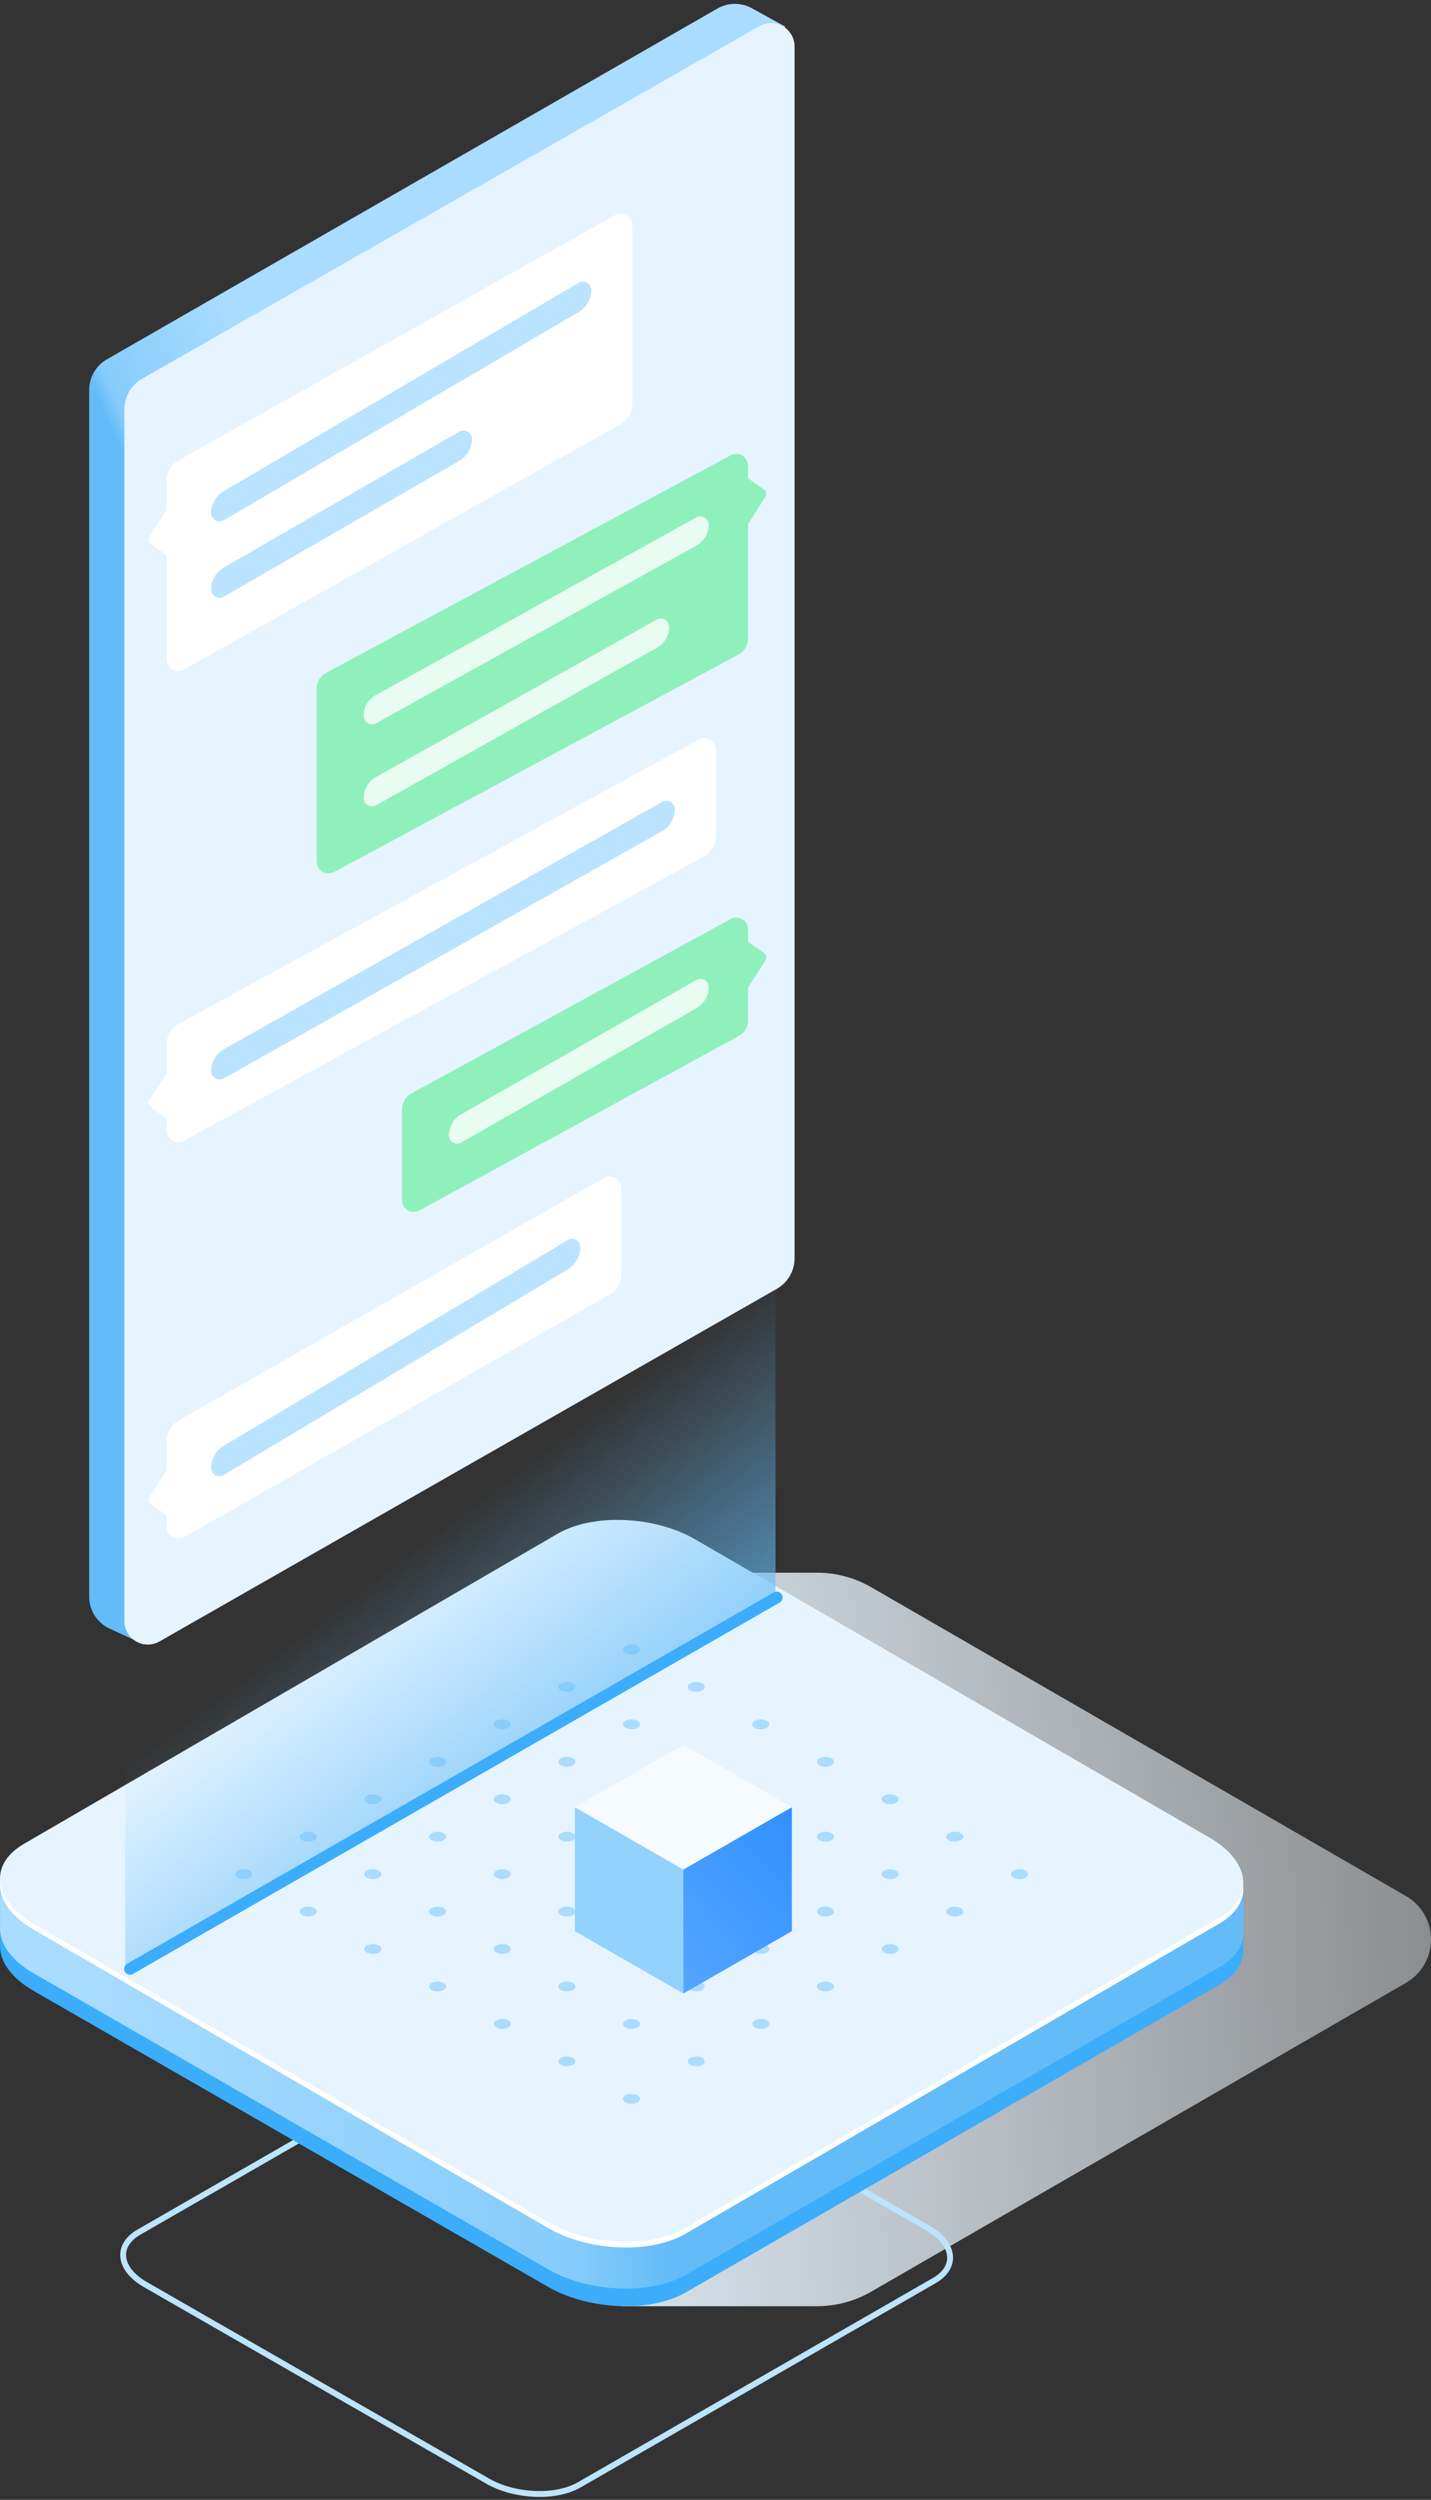 <?xml version="1.0" encoding="UTF-8"?>
<svg width="244px" height="426px" viewBox="0 0 244 426" version="1.1" xmlns="http://www.w3.org/2000/svg" xmlns:xlink="http://www.w3.org/1999/xlink">
    <rect x="0" y="0" width="244" height="426" fill="#333333" stroke="none"/>
    <!-- Generator: Sketch 51.2 (57519) - http://www.bohemiancoding.com/sketch -->
    <title>group</title>
    <desc>Created with Sketch.</desc>
    <defs>
        <linearGradient x1="203.937%" y1="41.655%" x2="-24.212%" y2="52.064%" id="linearGradient-1">
            <stop stop-color="#FFFFFF" stop-opacity="0" offset="0%"></stop>
            <stop stop-color="#E6F4FF" offset="100%"></stop>
        </linearGradient>
        <linearGradient x1="5.658%" y1="45.739%" x2="53.941%" y2="45.739%" id="linearGradient-2">
            <stop stop-color="#A9DCFF" offset="0%"></stop>
            <stop stop-color="#86CCFB" offset="83.446%"></stop>
            <stop stop-color="#63BCF8" offset="100%"></stop>
        </linearGradient>
        <linearGradient x1="61.313%" y1="43.68%" x2="27.399%" y2="91.886%" id="linearGradient-3">
            <stop stop-color="#63BCF8" stop-opacity="0" offset="0%"></stop>
            <stop stop-color="#63BCF8" offset="100%"></stop>
        </linearGradient>
        <linearGradient x1="0%" y1="92.92%" x2="152.395%" y2="-140.867%" id="linearGradient-4">
            <stop stop-color="#54A4FF" offset="0%"></stop>
            <stop stop-color="#087CFF" offset="100%"></stop>
        </linearGradient>
        <linearGradient x1="12.707%" y1="11.523%" x2="1.037%" y2="23.785%" id="linearGradient-5">
            <stop stop-color="#A9DCFF" offset="0%"></stop>
            <stop stop-color="#86CCFB" offset="89.972%"></stop>
            <stop stop-color="#63BCF8" offset="100%"></stop>
        </linearGradient>
    </defs>
    <g id="web" stroke="none" stroke-width="1" fill="none" fill-rule="evenodd">
        <g id="index" transform="translate(-152, -2676)">
            <g id="group" transform="translate(152, 2676)">
                <path d="M139.306,268 L106,268 L204.304,324.739 C208.739,327.3 208.739,333.7 204.304,336.26 L106,393 L139.306,393 C142.551,393 145.738,392.146 148.548,390.524 L239.729,337.896 C245.424,334.609 245.424,326.391 239.729,323.104 L148.548,270.476 C145.738,268.854 142.551,268 139.306,268" id="Fill-273" fill="url(#linearGradient-1)"></path>
                <path d="M161.992,384.5 C161.881,382.81 160.594,381.055 158.181,379.67 L99.844,346.19 C95.226,343.54 88.243,343.255 84.246,345.553 L23.695,380.37 C21.786,381.468 20.906,382.956 21.008,384.5 C21.119,386.19 22.406,387.945 24.818,389.33 L83.156,422.81 C87.774,425.46 94.757,425.745 98.754,423.447 L159.305,388.63 C161.214,387.532 162.094,386.044 161.992,384.5" id="Fill-43-Copy-2" stroke="#BDE4FF"></path>
                <path d="M211.989,332.001 L212,331.994 L212,323.325 L176.404,340.566 L118.544,307.299 C111.602,303.307 101.101,302.878 95.092,306.34 L35.645,340.586 L0.01,323.325 L0.01,331.35 C-0.002,331.564 -0.005,331.778 0.01,331.994 C0.176,334.539 2.111,337.185 5.739,339.27 L93.454,389.703 C97.054,391.774 101.613,392.883 106.005,392.991 C110.081,393.091 114.013,392.329 116.906,390.662 L207.948,338.215 C210.815,336.564 212.139,334.324 211.989,332.001" id="Fill-277" fill="#3BADFB"></path>
                <path d="M211.989,329.001 L212,328.994 L212,320.325 L176.404,337.566 L118.544,304.299 C111.602,300.307 101.101,299.878 95.092,303.34 L35.645,337.586 L0.01,320.325 L0.01,328.35 C-0.002,328.564 -0.005,328.778 0.01,328.994 C0.176,331.539 2.111,334.185 5.739,336.27 L93.454,386.703 C97.054,388.774 101.613,389.883 106.005,389.991 C110.081,390.091 114.013,389.329 116.906,387.662 L207.948,335.215 C210.815,333.564 212.139,331.324 211.989,329.001" id="Fill-277" fill="url(#linearGradient-2)"></path>
                <path d="M211.988,321.5 C211.821,318.935 209.886,316.268 206.259,314.165 L118.545,263.325 C111.602,259.302 101.102,258.869 95.093,262.359 L4.052,315.229 C1.182,316.896 -0.141,319.156 0.012,321.5 C0.179,324.065 2.114,326.732 5.741,328.835 L93.455,379.674 C100.398,383.698 110.897,384.131 116.907,380.641 L207.948,327.771 C210.818,326.104 212.141,323.844 211.988,321.5" id="Fill-279" fill="#FFFFFF"></path>
                <path d="M211.988,320.5 C211.821,317.935 209.886,315.268 206.259,313.165 L118.545,262.326 C111.602,258.302 101.102,257.869 95.093,261.359 L4.052,314.229 C1.182,315.896 -0.141,318.156 0.012,320.5 C0.179,323.066 2.114,325.732 5.741,327.835 L93.455,378.675 C100.398,382.698 110.897,383.131 116.907,379.641 L207.948,326.771 C210.818,325.104 212.141,322.844 211.988,320.5" id="Fill-281" fill="#E6F4FF"></path>
                <g id="Group-7" transform="translate(40, 280)" fill="#A9DCFF">
                    <path d="M2.56,38.773 C3.128,39.102 3.128,39.635 2.56,39.964 C1.991,40.293 1.07,40.293 0.502,39.964 C-0.067,39.635 -0.067,39.102 0.502,38.773 C1.07,38.444 1.991,38.444 2.56,38.773" id="Fill-283"></path>
                    <path d="M13.585,32.391 C14.153,32.72 14.153,33.253 13.585,33.582 C13.016,33.911 12.095,33.911 11.527,33.582 C10.958,33.253 10.958,32.72 11.527,32.391 C12.095,32.062 13.016,32.062 13.585,32.391" id="Fill-285"></path>
                    <path d="M24.61,26.01 C25.178,26.339 25.178,26.872 24.61,27.201 C24.041,27.53 23.12,27.53 22.551,27.201 C21.983,26.872 21.983,26.339 22.551,26.01 C23.12,25.681 24.041,25.681 24.61,26.01" id="Fill-287"></path>
                    <path d="M35.634,19.628 C36.203,19.957 36.203,20.491 35.634,20.819 C35.066,21.148 34.145,21.148 33.576,20.819 C33.008,20.491 33.008,19.957 33.576,19.628 C34.145,19.299 35.066,19.299 35.634,19.628" id="Fill-289"></path>
                    <path d="M13.585,45.154 C14.153,45.483 14.153,46.016 13.585,46.346 C13.017,46.674 12.095,46.674 11.527,46.346 C10.958,46.016 10.958,45.483 11.527,45.154 C12.095,44.825 13.016,44.825 13.585,45.154" id="Fill-291"></path>
                    <path d="M24.61,38.773 C25.178,39.102 25.178,39.635 24.61,39.964 C24.041,40.293 23.12,40.293 22.552,39.964 C21.983,39.635 21.983,39.102 22.552,38.773 C23.12,38.444 24.041,38.444 24.61,38.773" id="Fill-293"></path>
                    <path d="M35.635,32.392 C36.203,32.721 36.203,33.254 35.635,33.583 C35.066,33.912 34.145,33.912 33.577,33.583 C33.008,33.254 33.008,32.721 33.577,32.392 C34.145,32.063 35.066,32.063 35.635,32.392" id="Fill-295"></path>
                    <path d="M46.66,26.01 C47.228,26.339 47.228,26.872 46.66,27.201 C46.092,27.53 45.17,27.53 44.602,27.201 C44.033,26.872 44.033,26.339 44.602,26.01 C45.17,25.681 46.092,25.681 46.66,26.01" id="Fill-297"></path>
                    <path d="M24.61,51.536 C25.178,51.865 25.178,52.398 24.61,52.728 C24.042,53.056 23.121,53.056 22.553,52.728 C21.984,52.398 21.984,51.865 22.553,51.536 C23.12,51.207 24.042,51.207 24.61,51.536" id="Fill-299"></path>
                    <path d="M35.635,45.155 C36.203,45.484 36.203,46.017 35.635,46.346 C35.067,46.675 34.145,46.675 33.577,46.346 C33.009,46.017 33.009,45.484 33.577,45.155 C34.145,44.826 35.067,44.826 35.635,45.155" id="Fill-301"></path>
                    <path d="M46.66,38.773 C47.228,39.102 47.228,39.635 46.66,39.964 C46.092,40.293 45.17,40.293 44.602,39.964 C44.033,39.635 44.033,39.102 44.602,38.773 C45.17,38.444 46.092,38.444 46.66,38.773" id="Fill-303"></path>
                    <path d="M57.685,32.392 C58.253,32.721 58.253,33.254 57.685,33.583 C57.117,33.912 56.196,33.912 55.627,33.583 C55.058,33.254 55.058,32.721 55.627,32.392 C56.196,32.063 57.117,32.063 57.685,32.392" id="Fill-305"></path>
                    <path d="M35.635,57.917 C36.204,58.246 36.204,58.78 35.635,59.109 C35.067,59.438 34.146,59.438 33.578,59.109 C33.009,58.78 33.009,58.246 33.578,57.917 C34.146,57.589 35.067,57.589 35.635,57.917" id="Fill-307"></path>
                    <path d="M46.66,51.536 C47.229,51.865 47.229,52.398 46.66,52.727 C46.092,53.056 45.171,53.056 44.603,52.727 C44.034,52.398 44.034,51.865 44.603,51.536 C45.171,51.207 46.092,51.207 46.66,51.536" id="Fill-309"></path>
                    <path d="M57.686,45.155 C58.253,45.484 58.253,46.017 57.686,46.346 C57.117,46.675 56.196,46.675 55.628,46.346 C55.059,46.017 55.059,45.484 55.628,45.155 C56.196,44.826 57.117,44.826 57.686,45.155" id="Fill-311"></path>
                    <path d="M68.71,38.773 C69.278,39.102 69.278,39.635 68.71,39.965 C68.142,40.293 67.221,40.293 66.652,39.965 C66.084,39.635 66.084,39.102 66.652,38.773 C67.221,38.444 68.142,38.444 68.71,38.773" id="Fill-313"></path>
                    <path d="M46.66,64.299 C47.229,64.628 47.229,65.161 46.66,65.491 C46.093,65.819 45.171,65.819 44.603,65.49 C44.034,65.161 44.034,64.628 44.603,64.299 C45.171,63.97 46.093,63.97 46.66,64.299" id="Fill-315"></path>
                    <path d="M57.686,57.918 C58.254,58.247 58.254,58.78 57.686,59.109 C57.117,59.438 56.196,59.438 55.628,59.109 C55.059,58.78 55.059,58.247 55.628,57.918 C56.196,57.589 57.117,57.589 57.686,57.918" id="Fill-317"></path>
                    <path d="M68.711,51.536 C69.279,51.865 69.279,52.399 68.711,52.728 C68.142,53.056 67.221,53.056 66.653,52.728 C66.084,52.399 66.084,51.865 66.653,51.536 C67.221,51.207 68.142,51.207 68.711,51.536" id="Fill-319"></path>
                    <path d="M79.736,45.155 C80.304,45.484 80.304,46.017 79.736,46.347 C79.167,46.675 78.246,46.675 77.678,46.347 C77.109,46.017 77.109,45.484 77.678,45.155 C78.246,44.826 79.167,44.826 79.736,45.155" id="Fill-321"></path>
                    <path d="M79.736,45.155 C80.304,45.484 80.304,46.017 79.736,46.347 C79.167,46.675 78.246,46.675 77.678,46.347 C77.109,46.017 77.109,45.484 77.678,45.155 C78.246,44.826 79.167,44.826 79.736,45.155" id="Fill-323"></path>
                    <path d="M46.659,13.247 C47.228,13.576 47.228,14.109 46.659,14.438 C46.091,14.767 45.17,14.767 44.602,14.438 C44.033,14.109 44.033,13.576 44.602,13.247 C45.17,12.918 46.091,12.918 46.659,13.247" id="Fill-325"></path>
                    <path d="M57.684,6.865 C58.253,7.194 58.253,7.728 57.684,8.057 C57.116,8.385 56.195,8.385 55.627,8.057 C55.058,7.728 55.058,7.194 55.627,6.865 C56.195,6.536 57.116,6.536 57.684,6.865" id="Fill-327"></path>
                    <path d="M68.71,0.484 C69.277,0.813 69.277,1.346 68.71,1.675 C68.141,2.004 67.22,2.004 66.652,1.675 C66.083,1.346 66.083,0.813 66.652,0.484 C67.22,0.155 68.141,0.155 68.71,0.484" id="Fill-329"></path>
                    <path d="M57.684,19.629 C58.253,19.958 58.253,20.491 57.684,20.82 C57.117,21.149 56.195,21.149 55.627,20.82 C55.058,20.491 55.058,19.958 55.627,19.629 C56.195,19.3 57.117,19.3 57.684,19.629" id="Fill-331"></path>
                    <path d="M68.71,13.247 C69.278,13.576 69.278,14.109 68.71,14.438 C68.141,14.767 67.22,14.767 66.652,14.438 C66.083,14.109 66.083,13.576 66.652,13.247 C67.22,12.918 68.141,12.918 68.71,13.247" id="Fill-333"></path>
                    <path d="M79.735,6.866 C80.303,7.195 80.303,7.728 79.735,8.057 C79.166,8.386 78.245,8.386 77.677,8.057 C77.108,7.728 77.108,7.195 77.677,6.866 C78.245,6.537 79.166,6.537 79.735,6.866" id="Fill-335"></path>
                    <path d="M68.71,26.01 C69.278,26.339 69.278,26.872 68.71,27.201 C68.142,27.53 67.221,27.53 66.652,27.201 C66.083,26.872 66.083,26.339 66.652,26.01 C67.221,25.681 68.142,25.681 68.71,26.01" id="Fill-337"></path>
                    <path d="M79.735,19.629 C80.303,19.958 80.303,20.491 79.735,20.82 C79.167,21.149 78.245,21.149 77.677,20.82 C77.109,20.491 77.109,19.958 77.677,19.629 C78.245,19.3 79.167,19.3 79.735,19.629" id="Fill-339"></path>
                    <path d="M90.76,13.247 C91.328,13.576 91.328,14.109 90.76,14.438 C90.192,14.767 89.27,14.767 88.702,14.438 C88.134,14.109 88.133,13.576 88.702,13.247 C89.27,12.918 90.192,12.918 90.76,13.247" id="Fill-341"></path>
                    <path d="M79.735,32.392 C80.304,32.721 80.304,33.254 79.735,33.583 C79.167,33.912 78.246,33.912 77.677,33.583 C77.109,33.254 77.109,32.721 77.677,32.392 C78.246,32.063 79.167,32.063 79.735,32.392" id="Fill-343"></path>
                    <path d="M90.76,26.011 C91.329,26.34 91.329,26.873 90.76,27.202 C90.192,27.531 89.271,27.531 88.703,27.202 C88.134,26.873 88.134,26.34 88.703,26.011 C89.271,25.682 90.192,25.682 90.76,26.011" id="Fill-345"></path>
                    <path d="M101.785,19.629 C102.354,19.958 102.354,20.491 101.785,20.821 C101.217,21.149 100.296,21.149 99.728,20.821 C99.159,20.491 99.159,19.958 99.728,19.629 C100.295,19.3 101.217,19.3 101.785,19.629" id="Fill-347"></path>
                    <path d="M90.76,38.774 C91.329,39.102 91.329,39.636 90.761,39.965 C90.193,40.294 89.271,40.294 88.703,39.965 C88.134,39.636 88.134,39.102 88.703,38.774 C89.271,38.445 90.193,38.445 90.76,38.774" id="Fill-349"></path>
                    <path d="M101.785,32.392 C102.354,32.721 102.354,33.254 101.785,33.583 C101.218,33.912 100.296,33.912 99.728,33.583 C99.159,33.254 99.159,32.721 99.728,32.392 C100.296,32.063 101.217,32.063 101.785,32.392" id="Fill-351"></path>
                    <path d="M112.81,26.011 C113.379,26.34 113.379,26.873 112.81,27.202 C112.242,27.531 111.321,27.531 110.753,27.202 C110.184,26.873 110.184,26.34 110.753,26.011 C111.321,25.682 112.242,25.682 112.81,26.011" id="Fill-353"></path>
                    <path d="M57.686,70.681 C58.254,71.01 58.254,71.543 57.686,71.872 C57.118,72.201 56.197,72.201 55.628,71.872 C55.059,71.543 55.059,71.01 55.628,70.681 C56.197,70.352 57.118,70.352 57.686,70.681" id="Fill-355"></path>
                    <path d="M68.711,64.299 C69.279,64.628 69.279,65.162 68.711,65.49 C68.143,65.819 67.221,65.819 66.653,65.49 C66.085,65.162 66.085,64.628 66.653,64.299 C67.221,63.97 68.143,63.97 68.711,64.299" id="Fill-357"></path>
                    <path d="M79.736,57.918 C80.304,58.247 80.304,58.78 79.736,59.109 C79.168,59.438 78.246,59.438 77.678,59.109 C77.11,58.78 77.109,58.247 77.678,57.918 C78.246,57.589 79.168,57.589 79.736,57.918" id="Fill-359"></path>
                    <path d="M90.761,51.536 C91.329,51.865 91.329,52.399 90.761,52.728 C90.192,53.056 89.271,53.056 88.703,52.728 C88.134,52.399 88.134,51.865 88.703,51.536 C89.271,51.207 90.192,51.207 90.761,51.536" id="Fill-361"></path>
                    <path d="M68.711,77.062 C69.28,77.391 69.28,77.924 68.711,78.254 C68.143,78.582 67.222,78.582 66.653,78.253 C66.085,77.924 66.085,77.391 66.653,77.062 C67.222,76.733 68.143,76.733 68.711,77.062" id="Fill-363"></path>
                    <path d="M79.736,70.681 C80.305,71.01 80.305,71.543 79.736,71.872 C79.168,72.201 78.247,72.201 77.679,71.872 C77.11,71.543 77.11,71.01 77.679,70.681 C78.247,70.352 79.168,70.352 79.736,70.681" id="Fill-365"></path>
                    <path d="M90.761,64.3 C91.33,64.629 91.33,65.162 90.761,65.491 C90.193,65.82 89.272,65.82 88.704,65.491 C88.135,65.162 88.135,64.629 88.704,64.3 C89.271,63.971 90.193,63.971 90.761,64.3" id="Fill-367"></path>
                    <path d="M101.786,57.918 C102.354,58.247 102.354,58.78 101.786,59.11 C101.218,59.438 100.297,59.438 99.728,59.109 C99.16,58.78 99.16,58.247 99.728,57.918 C100.297,57.589 101.218,57.589 101.786,57.918" id="Fill-369"></path>
                    <path d="M101.786,45.155 C102.354,45.484 102.354,46.017 101.786,46.346 C101.218,46.675 100.297,46.675 99.728,46.346 C99.159,46.017 99.159,45.484 99.728,45.155 C100.297,44.826 101.218,44.826 101.786,45.155" id="Fill-371"></path>
                    <path d="M112.811,38.774 C113.379,39.103 113.379,39.636 112.811,39.965 C112.243,40.294 111.322,40.294 110.753,39.965 C110.184,39.636 110.184,39.103 110.753,38.774 C111.321,38.445 112.243,38.445 112.811,38.774" id="Fill-373"></path>
                    <path d="M123.836,32.392 C124.404,32.721 124.404,33.254 123.836,33.584 C123.268,33.912 122.346,33.912 121.778,33.584 C121.209,33.254 121.209,32.721 121.778,32.392 C122.346,32.063 123.268,32.063 123.836,32.392" id="Fill-375"></path>
                    <path d="M112.811,51.537 C113.379,51.866 113.379,52.399 112.811,52.728 C112.243,53.057 111.322,53.057 110.753,52.728 C110.184,52.399 110.184,51.866 110.753,51.537 C111.322,51.208 112.243,51.208 112.811,51.537" id="Fill-377"></path>
                    <path d="M123.836,45.155 C124.405,45.484 124.405,46.017 123.836,46.347 C123.268,46.675 122.347,46.675 121.778,46.347 C121.209,46.017 121.209,45.484 121.778,45.155 C122.347,44.826 123.268,44.826 123.836,45.155" id="Fill-379"></path>
                    <path d="M134.861,38.774 C135.43,39.103 135.43,39.636 134.861,39.965 C134.293,40.294 133.372,40.294 132.803,39.965 C132.235,39.636 132.235,39.103 132.803,38.774 C133.372,38.445 134.293,38.445 134.861,38.774" id="Fill-381"></path>
                </g>
                <polygon id="Rectangle-11" fill="url(#linearGradient-3)" fill-rule="nonzero" transform="translate(76.794, 275.566) scale(-1, 1) translate(-76.794, -275.566) " points="21.356 215.836 132.232 279.333 132.232 335.297 21.356 271.799"></polygon>
                <path d="M22.171,272.228 L132.437,335.513" id="Path-17" stroke="#3BADFB" stroke-width="2" stroke-linecap="round" stroke-linejoin="round" fill-rule="nonzero" transform="translate(77.304, 303.87) scale(-1, 1) translate(-77.304, -303.87) "></path>
                <polygon id="Fill-31" fill="#92D2FD" fill-rule="nonzero" points="98.021 307.955 98.021 329.092 116.519 339.718 116.519 318.582"></polygon>
                <polygon id="Fill-33" fill="url(#linearGradient-4)" points="135.018 307.955 135.018 329.092 116.519 339.718 116.519 318.582"></polygon>
                <polygon id="Fill-35" fill="#F5FBFF" points="98.021 307.955 116.519 297.328 135.018 307.955 116.519 318.582"></polygon>
                <path d="M18.216,61.242 L122.324,1.454 C124.144,0.409 126.378,0.391 128.215,1.406 L133.845,4.518 L128.783,214.197 L24.548,280.234 L18.691,277.532 C16.565,276.552 15.204,274.425 15.204,272.084 L15.204,66.445 C15.204,64.296 16.353,62.312 18.216,61.242 Z" id="Rectangle-5" fill="url(#linearGradient-5)"></path>
                <path d="M24.229,64.551 L129.499,4.454 C131.417,3.358 133.86,4.026 134.956,5.944 C135.301,6.548 135.482,7.232 135.482,7.927 L135.482,214.417 C135.482,216.571 134.327,218.56 132.457,219.628 L27.187,279.726 C25.269,280.821 22.826,280.154 21.73,278.235 C21.385,277.631 21.204,276.947 21.204,276.252 L21.204,69.762 C21.204,67.608 22.359,65.619 24.229,64.551 Z" id="Rectangle-5" fill="#E6F4FF" fill-rule="nonzero"></path>
                <g id="消息1" transform="translate(25, 36)" fill-rule="nonzero">
                    <path d="M5.455,42.446 L79.835,0.68 C80.798,0.139 82.017,0.481 82.558,1.444 C82.726,1.744 82.814,2.081 82.814,2.424 L82.814,32.823 C82.814,34.269 82.034,35.602 80.773,36.31 L6.393,78.077 C5.43,78.618 4.211,78.275 3.67,77.312 C3.502,77.013 3.414,76.676 3.414,76.333 L3.414,58.572 L0.789,56.74 C0.348,56.433 0.229,55.832 0.519,55.38 L3.414,50.866 L3.414,45.934 C3.414,44.488 4.194,43.154 5.455,42.446 Z" id="Rectangle-5" fill="#FFFFFF"></path>
                    <path d="M13.145,47.7 L73.67,12.196 C74.348,11.798 75.221,12.025 75.619,12.704 C75.747,12.922 75.814,13.171 75.814,13.424 L75.814,13.424 C75.814,14.965 74.998,16.39 73.67,17.169 L13.145,52.673 C12.466,53.071 11.594,52.843 11.196,52.165 C11.068,51.946 11,51.698 11,51.444 L11,51.444 C11,49.904 11.816,48.479 13.145,47.7 Z" id="Rectangle-23" fill="#A9DCFF" opacity="0.8"></path>
                    <path d="M13.154,60.716 L53.311,37.555 C53.998,37.159 54.876,37.395 55.273,38.082 C55.399,38.3 55.465,38.548 55.465,38.799 L55.465,38.799 C55.465,40.338 54.644,41.76 53.311,42.528 L13.154,65.689 C12.467,66.085 11.588,65.849 11.192,65.162 C11.066,64.944 11,64.696 11,64.444 L11,64.444 C11,62.906 11.821,61.484 13.154,60.716 Z" id="Rectangle-23-Copy" fill="#A9DCFF" opacity="0.8"></path>
                </g>
                <g id="消息3" transform="translate(25, 125)" fill-rule="nonzero">
                    <path d="M5.496,49.455 L94.105,1.049 C95.074,0.52 96.29,0.876 96.819,1.846 C96.98,2.14 97.064,2.469 97.064,2.804 L97.064,17.467 C97.064,18.93 96.265,20.276 94.982,20.978 L6.373,69.384 C5.403,69.913 4.188,69.557 3.659,68.587 C3.498,68.293 3.414,67.964 3.414,67.628 L3.414,65.572 L0.789,63.74 C0.348,63.433 0.229,62.832 0.519,62.38 L3.414,57.866 L3.414,52.966 C3.414,51.503 4.212,50.156 5.496,49.455 Z" id="Rectangle-5" fill="#FFFFFF"></path>
                    <path d="M13.166,53.805 L87.898,11.654 C88.597,11.26 89.483,11.507 89.877,12.206 C89.999,12.424 90.064,12.669 90.064,12.919 L90.064,12.919 C90.064,14.456 89.236,15.873 87.898,16.627 L13.166,58.778 C12.467,59.172 11.581,58.926 11.187,58.227 C11.065,58.009 11,57.763 11,57.513 L11,57.513 C11,55.977 11.828,54.56 13.166,53.805 Z" id="Rectangle-23" fill="#A9DCFF" opacity="0.8"></path>
                </g>
                <g id="消息5" transform="translate(25, 200)" fill-rule="nonzero">
                    <path d="M5.441,42.082 L77.961,0.755 C78.921,0.208 80.142,0.543 80.689,1.503 C80.861,1.805 80.951,2.146 80.951,2.493 L80.951,17.134 C80.951,18.571 80.18,19.898 78.932,20.609 L6.412,61.936 C5.452,62.483 4.231,62.148 3.684,61.188 C3.512,60.887 3.421,60.545 3.421,60.198 L3.421,58.212 L0.796,56.38 C0.356,56.073 0.237,55.472 0.527,55.02 L3.421,50.506 L3.421,45.557 C3.421,44.12 4.192,42.793 5.441,42.082 Z" id="Rectangle-5" fill="#FFFFFF"></path>
                    <path d="M13.142,46.391 L71.817,11.327 C72.486,10.927 73.352,11.145 73.751,11.814 C73.882,12.033 73.951,12.283 73.951,12.538 L73.951,12.538 C73.951,14.08 73.141,15.509 71.817,16.3 L13.142,51.364 C12.473,51.764 11.607,51.546 11.207,50.877 C11.077,50.658 11.008,50.408 11.008,50.153 L11.008,50.153 C11.008,48.611 11.818,47.182 13.142,46.391 Z" id="Rectangle-23" fill="#A9DCFF" opacity="0.8"></path>
                </g>
                <g id="消息2" transform="translate(54, 77)">
                    <path d="M4.677,37.676 L73.693,0.584 C74.666,0.061 75.879,0.426 76.401,1.399 C76.558,1.69 76.64,2.015 76.64,2.345 L76.64,31.877 C76.64,32.982 76.033,33.997 75.06,34.52 L6.044,71.612 C5.071,72.135 3.858,71.77 3.335,70.797 C3.179,70.506 3.097,70.181 3.097,69.85 L3.097,67.694 L0.427,65.829 C-0.013,65.521 -0.131,64.921 0.158,64.469 L3.097,59.882 L3.097,40.318 C3.097,39.214 3.704,38.199 4.677,37.676 Z" id="Rectangle-5-Copy-7" fill="#90F0BC" transform="translate(38.32, 36.098) scale(-1, -1) translate(-38.32, -36.098) "></path>
                    <path d="M10.103,41.443 L64.726,11.178 C65.41,10.799 66.273,11.046 66.652,11.73 C66.768,11.941 66.83,12.177 66.83,12.417 L66.83,12.417 C66.83,13.901 66.024,15.268 64.726,15.987 L10.103,46.253 C9.419,46.632 8.557,46.384 8.178,45.7 C8.061,45.49 8,45.254 8,45.013 L8,45.013 C8,43.529 8.805,42.162 10.103,41.443 Z" id="Rectangle-23-Copy-3" fill="#FFFFFF" fill-rule="nonzero" opacity="0.8"></path>
                    <path d="M10.098,55.433 L57.983,28.585 C58.661,28.204 59.52,28.446 59.9,29.124 C60.018,29.335 60.08,29.572 60.08,29.813 L60.08,29.813 C60.08,31.299 59.278,32.668 57.983,33.394 L10.098,60.242 C9.419,60.623 8.56,60.381 8.18,59.702 C8.062,59.492 8,59.255 8,59.013 L8,59.013 C8,57.528 8.802,56.159 10.098,55.433 Z" id="Rectangle-23-Copy-4" fill="#FFFFFF" fill-rule="nonzero" opacity="0.8"></path>
                </g>
                <g id="消息4" transform="translate(68, 156)">
                    <path d="M5.207,30.355 L59.681,0.615 C60.651,0.086 61.866,0.443 62.395,1.412 C62.556,1.706 62.64,2.036 62.64,2.371 L62.64,17.907 C62.64,19.004 62.041,20.014 61.077,20.54 L6.603,50.28 C5.634,50.809 4.419,50.452 3.889,49.483 C3.729,49.189 3.645,48.859 3.645,48.524 L3.645,46.393 L0.975,44.528 C0.535,44.221 0.416,43.621 0.706,43.169 L3.645,38.582 L3.645,32.988 C3.645,31.891 4.244,30.881 5.207,30.355 Z" id="Rectangle-5-Copy-7" fill="#90F0BC" transform="translate(31.594, 25.447) scale(-1, -1) translate(-31.594, -25.447) "></path>
                    <path d="M10.636,33.893 L50.741,10.998 C51.411,10.616 52.264,10.849 52.646,11.518 C52.766,11.729 52.83,11.968 52.83,12.211 L52.83,12.211 C52.83,13.697 52.032,15.07 50.741,15.808 L10.636,38.703 C9.966,39.085 9.114,38.852 8.731,38.182 C8.611,37.972 8.548,37.733 8.548,37.49 L8.548,37.49 C8.548,36.003 9.345,34.63 10.636,33.893 Z" id="Rectangle-23-Copy-3" fill="#FFFFFF" fill-rule="nonzero" opacity="0.8"></path>
                </g>
            </g>
        </g>
    </g>
</svg>